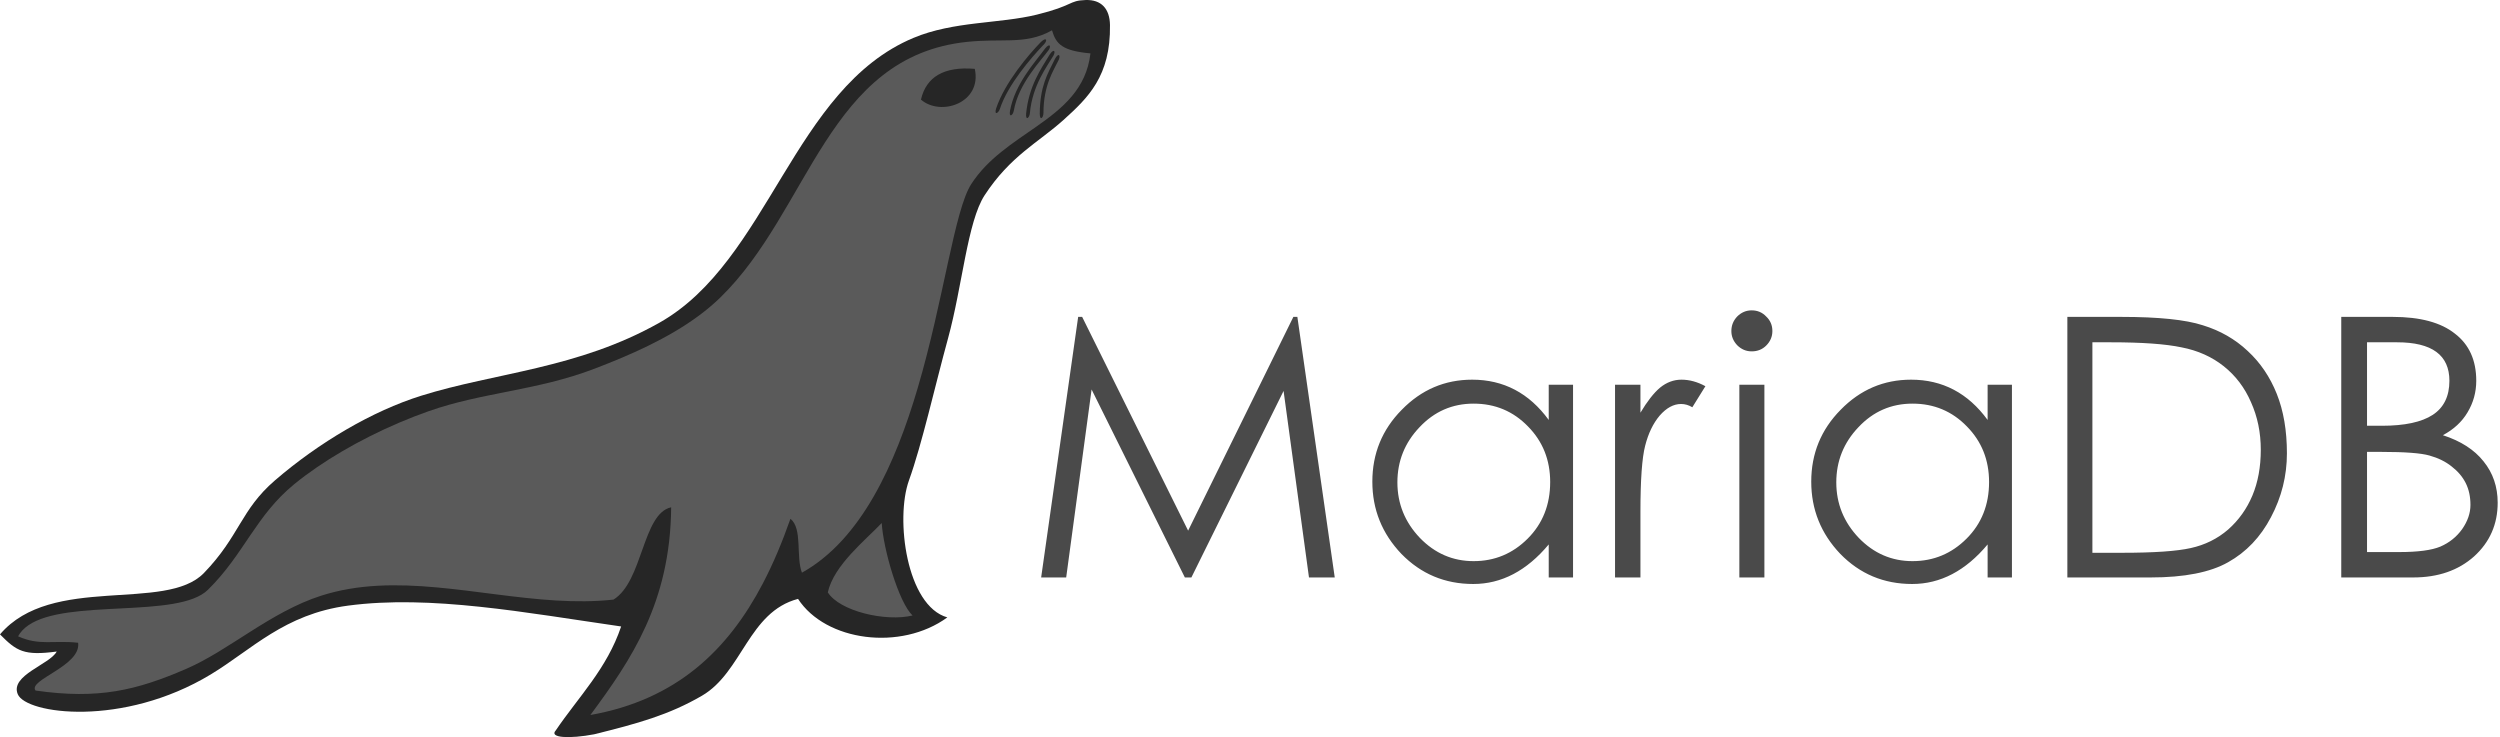 <?xml version="1.0" encoding="UTF-8"?>
<svg width="512px" height="151px" viewBox="0 0 512 151" version="1.1" xmlns="http://www.w3.org/2000/svg" xmlns:xlink="http://www.w3.org/1999/xlink" preserveAspectRatio="xMidYMid">
    <g>
        <path d="M391.383,77.757 C397.824,77.757 403.051,80.507 407.065,86.007 L407.065,78.798 L412.045,78.798 L412.045,118.264 L407.065,118.264 L407.065,111.501 C402.556,116.902 397.403,119.602 391.605,119.602 C385.808,119.602 380.903,117.546 376.889,113.433 C372.925,109.271 370.943,104.341 370.943,98.643 C370.943,92.895 372.95,87.99 376.963,83.926 C380.977,79.814 385.783,77.757 391.383,77.757 Z M301.497,77.757 C307.938,77.757 313.166,80.507 317.179,86.007 L317.179,78.798 L322.159,78.798 L322.159,118.264 L317.179,118.264 L317.179,111.501 C312.67,116.902 307.517,119.602 301.72,119.602 C295.922,119.602 291.017,117.546 287.003,113.433 C283.039,109.271 281.057,104.341 281.057,98.643 C281.057,92.895 283.064,87.99 287.078,83.926 C291.091,79.814 295.898,77.757 301.497,77.757 Z M434.469,64.899 C442.05,64.899 447.6,65.469 451.118,66.609 C454.685,67.699 457.757,69.458 460.334,71.886 C462.911,74.264 464.893,77.188 466.28,80.656 C467.667,84.125 468.361,88.188 468.361,92.845 C468.361,97.453 467.271,101.814 465.091,105.926 C462.96,109.99 460.037,113.062 456.32,115.143 C452.654,117.224 447.352,118.264 440.415,118.264 L423.395,118.264 L423.395,64.899 L434.469,64.899 Z M361.348,78.798 L361.348,118.264 L356.219,118.264 L356.219,78.798 L361.348,78.798 Z M221.626,64.899 L243.328,108.676 L264.882,64.899 L265.7,64.899 L273.356,118.264 L268.079,118.264 L262.876,80.062 L243.997,118.264 L242.659,118.264 L223.558,79.764 L218.355,118.264 L213.227,118.264 L220.808,64.899 L221.626,64.899 Z M344.36,77.757 C345.995,77.757 347.631,78.203 349.266,79.095 L346.59,83.406 C345.847,82.96 345.079,82.737 344.286,82.737 C342.75,82.737 341.288,83.53 339.901,85.116 C338.563,86.701 337.572,88.758 336.928,91.285 C336.284,93.762 335.962,98.296 335.962,104.886 L335.962,118.264 L330.759,118.264 L330.759,78.798 L335.962,78.798 L335.962,84.521 C337.349,82.192 338.687,80.483 339.975,79.393 C341.313,78.303 342.775,77.757 344.36,77.757 Z M490.044,64.899 C495.643,64.899 499.879,66.039 502.753,68.318 C505.677,70.548 507.138,73.769 507.138,77.98 C507.138,80.309 506.544,82.465 505.355,84.447 C504.215,86.379 502.53,87.94 500.301,89.129 C503.967,90.318 506.742,92.102 508.625,94.48 C510.557,96.859 511.524,99.683 511.524,102.953 C511.524,107.363 509.913,111.03 506.693,113.954 C503.472,116.827 499.31,118.264 494.206,118.264 L479.49,118.264 L479.49,64.899 L490.044,64.899 Z M391.68,82.663 C387.319,82.663 383.628,84.273 380.605,87.494 C377.583,90.665 376.072,94.431 376.072,98.791 C376.072,103.152 377.608,106.942 380.68,110.163 C383.752,113.334 387.418,114.92 391.68,114.92 C395.991,114.92 399.682,113.384 402.754,110.312 C405.826,107.24 407.362,103.375 407.362,98.717 C407.362,94.208 405.851,90.417 402.828,87.345 C399.806,84.224 396.09,82.663 391.68,82.663 Z M301.794,82.663 C297.434,82.663 293.742,84.273 290.72,87.494 C287.697,90.665 286.186,94.431 286.186,98.791 C286.186,103.152 287.722,106.942 290.794,110.163 C293.866,113.334 297.533,114.92 301.794,114.92 C306.105,114.92 309.796,113.384 312.868,110.312 C315.94,107.24 317.477,103.375 317.477,98.717 C317.477,94.208 315.965,90.417 312.943,87.345 C309.92,84.224 306.204,82.663 301.794,82.663 Z M432.314,70.102 L428.523,70.102 L428.523,113.21 L434.692,113.21 C441.133,113.21 445.791,112.888 448.665,112.244 C451.588,111.6 454.14,110.336 456.32,108.454 C458.501,106.521 460.161,104.192 461.3,101.467 C462.44,98.742 463.01,95.62 463.01,92.102 C463.01,88.584 462.341,85.339 461.003,82.366 C459.715,79.393 457.856,76.94 455.429,75.007 C453.001,73.075 450.127,71.787 446.807,71.143 C443.537,70.449 438.705,70.102 432.314,70.102 Z M487.74,92.548 L484.767,92.548 L484.767,113.062 L491.382,113.062 C495.197,113.062 497.997,112.69 499.78,111.947 C501.614,111.154 503.1,109.965 504.24,108.379 C505.379,106.744 505.949,105.084 505.949,103.399 C505.949,101.715 505.627,100.228 504.983,98.94 C504.339,97.652 503.373,96.512 502.084,95.521 C500.846,94.53 499.334,93.787 497.551,93.291 C495.816,92.796 492.546,92.548 487.74,92.548 Z M490.936,70.102 L484.767,70.102 L484.767,87.197 L487.814,87.197 C492.472,87.197 495.94,86.453 498.22,84.967 C500.499,83.48 501.638,81.152 501.638,77.98 C501.638,72.728 498.071,70.102 490.936,70.102 Z M358.746,63.561 C359.935,63.561 360.926,63.983 361.719,64.825 C362.561,65.618 362.983,66.609 362.983,67.798 C362.983,68.938 362.561,69.929 361.719,70.771 C360.926,71.564 359.935,71.96 358.746,71.96 C357.607,71.96 356.616,71.539 355.773,70.697 C354.98,69.854 354.584,68.888 354.584,67.798 C354.584,66.658 354.98,65.667 355.773,64.825 C356.616,63.983 357.607,63.561 358.746,63.561 Z" fill="rgb(74,74,74)" fill-rule="nonzero"></path>
        <path d="M222.341,0.004 C218.827,0.116 219.939,1.129 212.347,2.997 C204.681,4.883 195.317,4.305 187.062,7.767 C162.419,18.102 157.474,53.425 135.072,66.078 C118.326,75.537 101.431,76.291 86.242,81.051 C76.26,84.181 65.34,90.6 56.296,98.394 C49.276,104.446 49.093,109.767 41.758,117.357 C33.912,125.476 10.576,117.494 0,129.92 C3.407,133.365 4.901,134.33 11.615,133.436 C10.225,136.071 2.031,138.291 3.635,142.167 C5.322,146.245 25.132,149.01 43.141,138.137 C51.527,133.074 58.207,125.776 71.269,124.034 C88.171,121.781 107.643,125.479 127.21,128.3 C124.309,136.951 118.483,142.704 113.817,149.594 C112.372,151.15 116.72,151.325 121.679,150.384 C130.6,148.178 137.03,146.402 143.763,142.483 C152.035,137.668 153.288,125.322 163.437,122.651 C169.092,131.342 184.471,133.395 194.015,126.443 C185.641,124.073 183.326,106.249 186.153,98.394 C188.831,90.959 191.476,79.066 194.173,69.239 C197.068,58.684 198.136,45.38 201.64,40.004 C206.911,31.915 212.735,29.137 217.792,24.576 C222.849,20.015 227.477,15.575 227.325,5.137 C227.277,1.776 225.538,-0.098 222.341,0.004 L222.341,0.004 Z" fill="rgb(38,38,38)"></path>
        <path d="M215.447,6.206 C216.292,9.085 217.613,10.406 223.324,10.934 C222.49,18.175 217.659,22.136 212.244,25.936 C207.478,29.279 202.256,32.497 198.901,37.719 C195.464,43.067 193.282,61.373 187.952,79.451 C183.345,95.071 176.388,110.516 164.239,117.283 C162.97,114.089 164.401,108.193 161.877,106.255 C160.243,110.913 158.396,115.358 156.233,119.489 C149.105,133.115 138.55,143.317 120.912,146.432 C129.281,135.107 137.283,123.412 137.456,103.893 C131.566,105.167 131.691,119.08 125.64,122.799 C121.76,123.221 117.83,123.219 113.874,122.981 C97.629,122.008 80.964,117.125 65.767,122.001 C55.42,125.322 46.957,133.157 38.195,136.957 C27.897,141.423 20.098,143.26 7.274,141.423 C5.646,139.23 16.66,136.399 16.001,131.637 C10.982,131.082 8.068,132.298 3.705,130.316 C4.187,129.429 4.895,128.689 5.786,128.073 C13.782,122.539 36.495,126.766 42.573,120.798 C46.325,117.117 48.787,113.263 51.335,109.517 C53.807,105.883 56.362,102.349 60.254,99.165 C61.692,97.989 63.254,96.827 64.913,95.693 C71.546,91.154 79.752,87.036 87.828,84.198 C98.829,80.331 109.976,80.012 121.702,75.532 C128.946,72.763 136.823,69.344 143.244,64.559 C144.768,63.421 146.211,62.209 147.544,60.909 C165.879,43.036 169.514,11.508 198.119,8.57 C201.578,8.215 204.409,8.33 206.987,8.251 C209.958,8.163 212.587,7.818 215.447,6.206 Z M180.575,107.113 C180.917,112.577 184.088,123.417 186.889,126.052 C181.405,127.386 171.957,125.182 169.534,121.314 C170.779,115.728 177.259,110.622 180.575,107.113 Z" fill="rgb(90,90,90)" fill-rule="nonzero"></path>
        <path d="M216.84,12.225 C215.763,14.484 213.701,17.397 213.701,23.148 C213.692,24.135 212.951,24.811 212.939,23.289 C212.994,17.669 214.482,15.239 216.063,12.046 C216.797,10.737 217.24,11.277 216.84,12.225 Z M215.755,11.374 C214.485,13.53 211.425,17.461 210.92,23.191 C210.826,24.173 210.027,24.781 210.149,23.263 C210.7,17.67 213.145,14.169 215.001,11.126 C215.843,9.889 216.238,10.465 215.755,11.374 Z M214.767,10.247 C213.319,12.287 208.61,17.009 207.625,22.676 C207.448,23.646 206.601,24.187 206.85,22.684 C207.869,17.155 211.929,12.81 214.034,9.937 C214.977,8.773 215.322,9.381 214.767,10.247 Z M213.884,8.989 L213.408,9.495 C211.303,11.753 206.411,17.259 204.781,22.298 C204.467,23.234 203.553,23.651 204.012,22.197 C205.797,16.867 210.714,11.126 213.202,8.578 C214.3,7.558 214.556,8.209 213.884,8.989 Z M188.609,20.399 C189.7,15.713 193.345,13.578 199.637,14.099 C201.155,21.093 192.658,23.915 188.609,20.399 Z" fill="rgb(38,38,38)"></path>
    </g>
</svg>